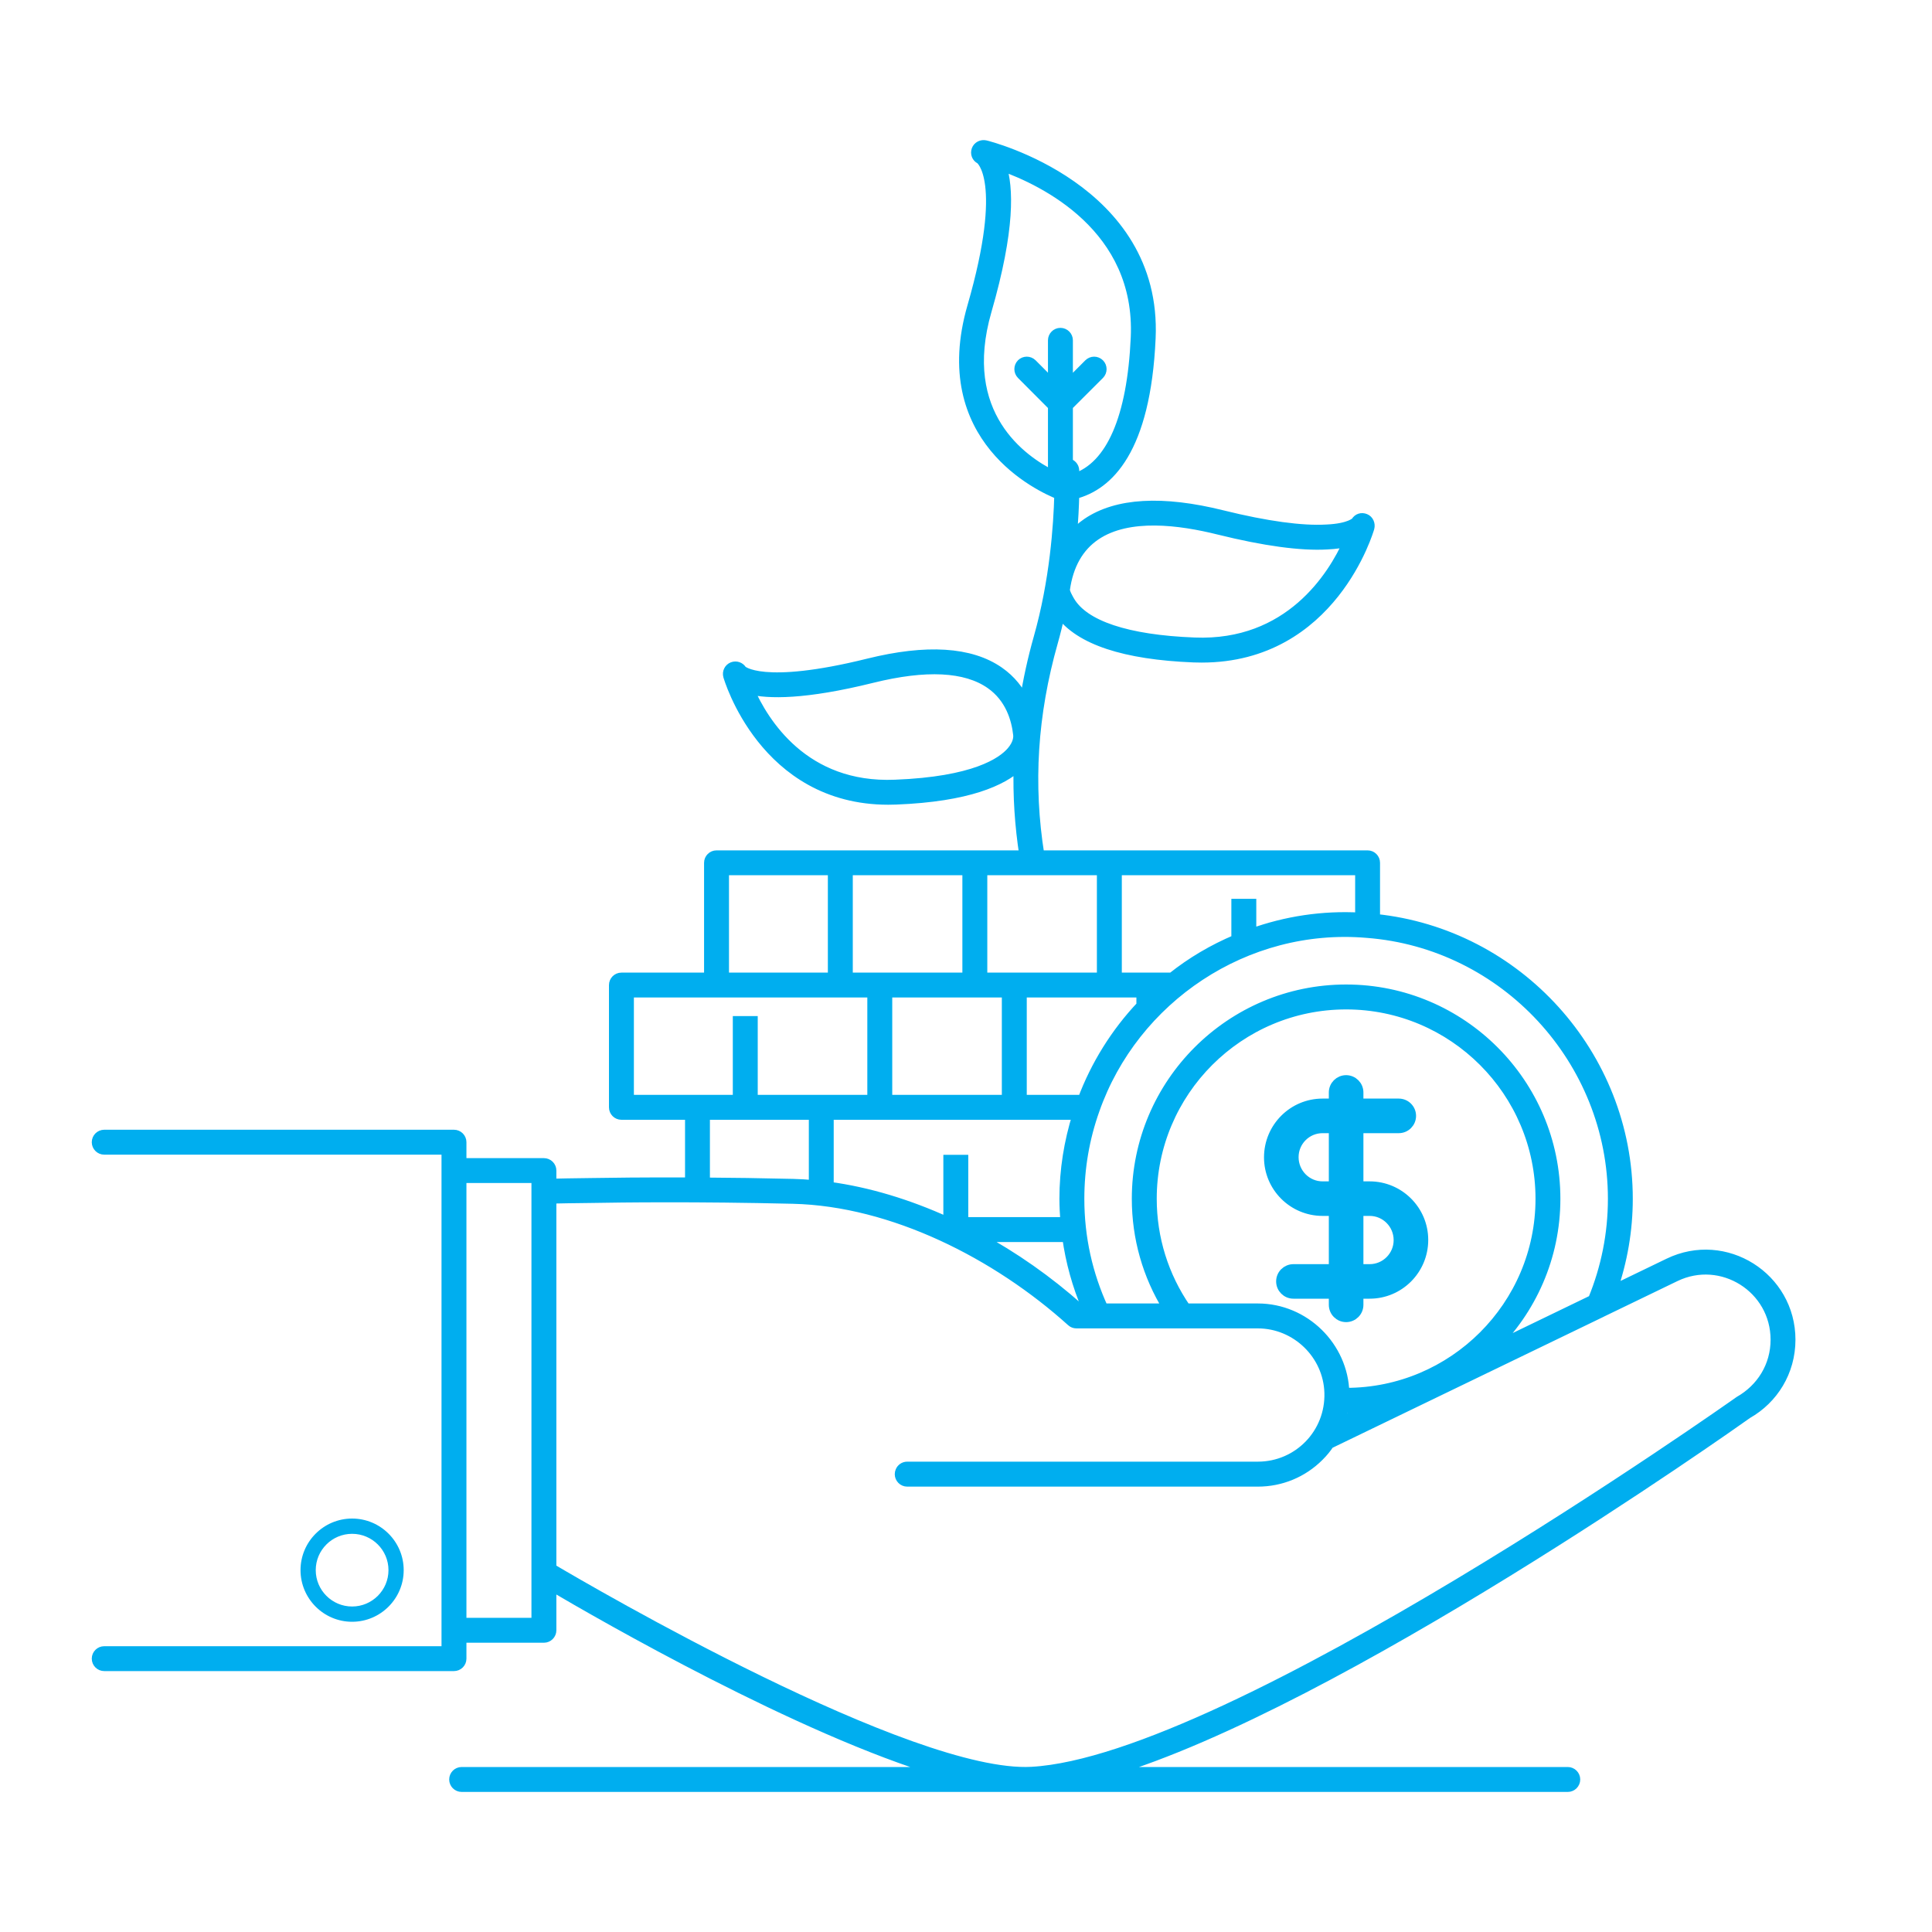 <svg width="40" height="40" viewBox="0 0 40 40" fill="none" xmlns="http://www.w3.org/2000/svg">
<path d="M28.128 25.074V26.273H28.357C28.686 26.273 28.954 26.005 28.954 25.676C28.954 25.342 28.686 25.074 28.357 25.074H28.128ZM27.382 24.559H27.612V23.361H27.382C27.053 23.361 26.786 23.628 26.786 23.957C26.786 24.291 27.054 24.559 27.382 24.559ZM28.128 23.361V24.559H28.357C28.971 24.559 29.47 25.058 29.47 25.671C29.47 26.289 28.971 26.788 28.357 26.788H28.128V27.015C28.128 27.158 28.012 27.273 27.87 27.273C27.727 27.273 27.612 27.158 27.612 27.015V26.788H26.779C26.637 26.788 26.521 26.673 26.521 26.53C26.521 26.388 26.636 26.273 26.779 26.273H27.612V25.074H27.382C26.769 25.074 26.27 24.576 26.27 23.962C26.27 23.344 26.769 22.845 27.382 22.845H27.612V22.618C27.612 22.476 27.727 22.36 27.87 22.36C28.012 22.36 28.128 22.476 28.128 22.618V22.845H28.96C29.102 22.845 29.218 22.96 29.218 23.103C29.218 23.245 29.103 23.361 28.96 23.361H28.128Z" fill="#00AEEF" stroke="#00AEEF" stroke-width="0.2"/>
<mask id="path-2-outside-1_1681_21875" maskUnits="userSpaceOnUse" x="1" y="2" width="37" height="36" fill="black">
<rect fill="white" x="1" y="2" width="37" height="36"/>
<path d="M32.977 26.909L30.896 27.915C31.703 27.128 32.206 26.032 32.206 24.819C32.206 22.428 30.261 20.483 27.87 20.483C25.479 20.483 23.533 22.428 23.533 24.819C23.533 25.63 23.755 26.407 24.176 27.087H22.844C22.522 26.384 22.35 25.628 22.35 24.819C22.35 24.186 22.456 23.567 22.666 22.978C23.474 20.675 25.788 19.102 28.303 19.318C31.155 19.536 33.39 21.953 33.39 24.819C33.39 25.545 33.249 26.247 32.977 26.909ZM28.424 29.11L27.753 29.434C27.759 29.415 27.761 29.396 27.766 29.376C27.784 29.314 27.798 29.252 27.809 29.188C27.811 29.175 27.815 29.162 27.817 29.149C27.834 29.149 27.848 29.149 27.87 29.149C28.058 29.149 28.242 29.133 28.424 29.11ZM27.87 28.834C27.864 28.834 27.851 28.834 27.837 28.834C27.812 27.882 27.016 27.087 26.042 27.087H24.554C24.094 26.419 23.849 25.637 23.849 24.819C23.849 22.602 25.652 20.799 27.87 20.799C30.087 20.799 31.891 22.602 31.891 24.819C31.891 27.033 30.087 28.834 27.87 28.834ZM34.685 26.434C35.644 25.97 36.758 26.67 36.758 27.737C36.758 28.286 36.462 28.749 36.011 29.006C35.906 29.08 25.483 36.452 21.359 36.68C18.855 36.817 12.208 32.94 11.419 32.472V24.819C11.581 24.815 11.868 24.81 12.252 24.806C12.839 24.795 14.417 24.775 16.416 24.823C18.483 24.872 20.64 25.972 22.181 27.362C22.21 27.389 22.247 27.403 22.287 27.403C22.979 27.403 24.558 27.403 26.042 27.403C26.837 27.403 27.497 28.045 27.52 28.834C27.546 29.677 26.877 30.36 26.046 30.362C26.045 30.362 26.044 30.362 26.042 30.362H18.783C18.717 30.362 18.661 30.402 18.638 30.459C18.63 30.478 18.625 30.499 18.625 30.521C18.625 30.608 18.696 30.679 18.783 30.679H26.042C26.521 30.679 26.973 30.492 27.311 30.153C27.403 30.061 27.47 29.977 27.522 29.896L33.157 27.173C33.162 27.171 33.166 27.168 33.17 27.166L34.685 26.434ZM16.846 23.084V24.533C16.704 24.52 16.563 24.511 16.424 24.508C15.762 24.492 15.148 24.483 14.598 24.48V23.084H16.846ZM13.024 22.768V20.552C14.752 20.552 16.296 20.552 18.057 20.552V22.768H15.588V21.137H15.272V22.768C15.224 22.768 12.967 22.768 13.024 22.768ZM14.993 18.021H17.24V20.237H14.993V18.021ZM17.556 18.021H20.025V20.237H17.556V18.021ZM20.341 18.021H22.81V20.237H20.341V18.021ZM21.158 22.768V20.552H23.628V20.819C23.096 21.381 22.68 22.052 22.412 22.768H21.158ZM18.373 22.768V20.552H20.842V22.768H18.373ZM22.501 27.087H22.347C21.699 26.509 20.989 26.013 20.254 25.615H22.092C22.163 26.125 22.3 26.618 22.501 27.087ZM22.034 24.819C22.034 24.975 22.043 25.136 22.055 25.299H19.947V24.009H19.631V25.299H19.618C18.802 24.927 17.968 24.675 17.161 24.567V23.084H22.303C22.128 23.643 22.034 24.225 22.034 24.819ZM23.126 18.021H28.157V18.994C27.386 18.951 26.624 19.067 25.91 19.325V18.709H25.594V19.449C25.114 19.651 24.666 19.915 24.263 20.237H23.126V18.021ZM11.103 33.595H9.557V24.393H11.103C11.103 26.682 11.103 31.314 11.103 33.595ZM20.941 15.557C20.744 15.786 20.169 16.18 18.534 16.243C16.642 16.323 15.81 14.951 15.513 14.275C15.907 14.372 16.654 14.387 18.056 14.04C19.169 13.764 19.993 13.805 20.505 14.163C20.914 14.448 21.041 14.888 21.076 15.207C21.084 15.271 21.075 15.401 20.941 15.557ZM21.797 7.046V7.958L21.371 7.531C21.308 7.469 21.209 7.469 21.147 7.53C21.086 7.592 21.086 7.692 21.147 7.754L21.797 8.406V9.84C21.173 9.532 19.807 8.591 20.43 6.435C20.922 4.733 20.881 3.87 20.737 3.436C21.62 3.75 23.615 4.714 23.511 6.989C23.436 8.653 23 9.651 22.248 9.903C22.247 9.808 22.245 9.747 22.244 9.736C22.241 9.661 22.181 9.601 22.113 9.589V8.405L22.765 7.754C22.826 7.692 22.826 7.592 22.765 7.531C22.703 7.469 22.603 7.469 22.541 7.531L22.113 7.96V7.046C22.113 6.959 22.042 6.888 21.955 6.888C21.868 6.888 21.797 6.959 21.797 7.046ZM22.685 11.086C23.366 10.625 24.433 10.771 25.233 10.97C26.181 11.205 26.935 11.307 27.474 11.276C27.653 11.268 27.796 11.246 27.91 11.217C27.596 11.921 26.694 13.379 24.728 13.299C23.334 13.245 22.442 12.947 22.147 12.438C22.122 12.394 22.044 12.26 22.052 12.203C22.122 11.699 22.335 11.323 22.685 11.086ZM28.472 19.022V17.863C28.472 17.776 28.402 17.706 28.314 17.706H21.523C21.288 16.239 21.378 14.794 21.804 13.291C21.86 13.092 21.908 12.895 21.951 12.7C22.354 13.249 23.278 13.558 24.715 13.615C24.771 13.617 24.825 13.618 24.879 13.618C27.584 13.618 28.347 10.957 28.355 10.93C28.376 10.852 28.34 10.767 28.266 10.737C28.192 10.706 28.111 10.73 28.072 10.8C28.071 10.801 27.955 10.939 27.458 10.96C26.952 10.988 26.227 10.891 25.309 10.664C24.065 10.354 23.122 10.409 22.508 10.825C22.39 10.905 22.288 10.999 22.196 11.103C22.226 10.76 22.24 10.462 22.245 10.233C22.948 10.054 23.722 9.322 23.826 7.003C23.968 3.885 20.44 3.013 20.404 3.005C20.325 2.986 20.242 3.027 20.215 3.103C20.188 3.179 20.218 3.261 20.291 3.296C20.297 3.3 20.887 3.716 20.127 6.347C19.336 9.085 21.538 10.088 21.928 10.242C21.912 10.874 21.833 12.029 21.5 13.205C21.374 13.649 21.28 14.087 21.21 14.524C21.103 14.3 20.938 14.079 20.686 13.904C20.095 13.492 19.184 13.435 17.98 13.733C15.762 14.283 15.367 13.876 15.363 13.875C15.323 13.806 15.239 13.777 15.165 13.807C15.091 13.837 15.052 13.918 15.073 13.995C15.081 14.021 15.812 16.561 18.39 16.561C18.441 16.561 18.494 16.56 18.547 16.558C20.053 16.5 20.757 16.164 21.086 15.859C21.069 16.474 21.108 17.088 21.204 17.706H14.835C14.748 17.706 14.677 17.776 14.677 17.863V20.237H12.866C12.778 20.237 12.708 20.308 12.708 20.395V22.926C12.708 23.013 12.778 23.084 12.866 23.084H14.283V24.478C13.325 24.474 12.603 24.484 12.248 24.49C11.868 24.494 11.584 24.5 11.419 24.504V24.235C11.419 24.148 11.348 24.078 11.261 24.078H9.557V23.648C9.557 23.561 9.486 23.49 9.399 23.49H2.158C2.071 23.49 2 23.561 2 23.648C2 23.735 2.071 23.806 2.158 23.806H9.241C9.241 28.68 9.241 26.468 9.241 34.183H2.158C2.071 34.183 2 34.253 2 34.34C2 34.428 2.071 34.498 2.158 34.498H9.399C9.486 34.498 9.557 34.428 9.557 34.34V33.911H11.261C11.348 33.911 11.419 33.84 11.419 33.753V32.839C12.463 33.455 16.584 35.825 19.481 36.684H9.558C9.47 36.684 9.4 36.755 9.4 36.842C9.4 36.929 9.47 37 9.558 37H32.459C32.546 37 32.617 36.929 32.617 36.842C32.617 36.755 32.546 36.684 32.459 36.684H22.952C27.698 35.27 35.808 29.537 36.18 29.272C36.713 28.97 37.073 28.403 37.073 27.737C37.073 26.439 35.718 25.584 34.548 26.15L33.385 26.712C33.594 26.105 33.705 25.472 33.705 24.819C33.705 21.838 31.417 19.322 28.472 19.022Z"/>
</mask>
<path d="M32.977 26.909L30.896 27.915C31.703 27.128 32.206 26.032 32.206 24.819C32.206 22.428 30.261 20.483 27.87 20.483C25.479 20.483 23.533 22.428 23.533 24.819C23.533 25.63 23.755 26.407 24.176 27.087H22.844C22.522 26.384 22.35 25.628 22.35 24.819C22.35 24.186 22.456 23.567 22.666 22.978C23.474 20.675 25.788 19.102 28.303 19.318C31.155 19.536 33.39 21.953 33.39 24.819C33.39 25.545 33.249 26.247 32.977 26.909ZM28.424 29.11L27.753 29.434C27.759 29.415 27.761 29.396 27.766 29.376C27.784 29.314 27.798 29.252 27.809 29.188C27.811 29.175 27.815 29.162 27.817 29.149C27.834 29.149 27.848 29.149 27.87 29.149C28.058 29.149 28.242 29.133 28.424 29.11ZM27.87 28.834C27.864 28.834 27.851 28.834 27.837 28.834C27.812 27.882 27.016 27.087 26.042 27.087H24.554C24.094 26.419 23.849 25.637 23.849 24.819C23.849 22.602 25.652 20.799 27.87 20.799C30.087 20.799 31.891 22.602 31.891 24.819C31.891 27.033 30.087 28.834 27.87 28.834ZM34.685 26.434C35.644 25.97 36.758 26.67 36.758 27.737C36.758 28.286 36.462 28.749 36.011 29.006C35.906 29.08 25.483 36.452 21.359 36.68C18.855 36.817 12.208 32.94 11.419 32.472V24.819C11.581 24.815 11.868 24.81 12.252 24.806C12.839 24.795 14.417 24.775 16.416 24.823C18.483 24.872 20.64 25.972 22.181 27.362C22.21 27.389 22.247 27.403 22.287 27.403C22.979 27.403 24.558 27.403 26.042 27.403C26.837 27.403 27.497 28.045 27.52 28.834C27.546 29.677 26.877 30.36 26.046 30.362C26.045 30.362 26.044 30.362 26.042 30.362H18.783C18.717 30.362 18.661 30.402 18.638 30.459C18.63 30.478 18.625 30.499 18.625 30.521C18.625 30.608 18.696 30.679 18.783 30.679H26.042C26.521 30.679 26.973 30.492 27.311 30.153C27.403 30.061 27.47 29.977 27.522 29.896L33.157 27.173C33.162 27.171 33.166 27.168 33.17 27.166L34.685 26.434ZM16.846 23.084V24.533C16.704 24.52 16.563 24.511 16.424 24.508C15.762 24.492 15.148 24.483 14.598 24.48V23.084H16.846ZM13.024 22.768V20.552C14.752 20.552 16.296 20.552 18.057 20.552V22.768H15.588V21.137H15.272V22.768C15.224 22.768 12.967 22.768 13.024 22.768ZM14.993 18.021H17.24V20.237H14.993V18.021ZM17.556 18.021H20.025V20.237H17.556V18.021ZM20.341 18.021H22.81V20.237H20.341V18.021ZM21.158 22.768V20.552H23.628V20.819C23.096 21.381 22.68 22.052 22.412 22.768H21.158ZM18.373 22.768V20.552H20.842V22.768H18.373ZM22.501 27.087H22.347C21.699 26.509 20.989 26.013 20.254 25.615H22.092C22.163 26.125 22.3 26.618 22.501 27.087ZM22.034 24.819C22.034 24.975 22.043 25.136 22.055 25.299H19.947V24.009H19.631V25.299H19.618C18.802 24.927 17.968 24.675 17.161 24.567V23.084H22.303C22.128 23.643 22.034 24.225 22.034 24.819ZM23.126 18.021H28.157V18.994C27.386 18.951 26.624 19.067 25.91 19.325V18.709H25.594V19.449C25.114 19.651 24.666 19.915 24.263 20.237H23.126V18.021ZM11.103 33.595H9.557V24.393H11.103C11.103 26.682 11.103 31.314 11.103 33.595ZM20.941 15.557C20.744 15.786 20.169 16.18 18.534 16.243C16.642 16.323 15.81 14.951 15.513 14.275C15.907 14.372 16.654 14.387 18.056 14.04C19.169 13.764 19.993 13.805 20.505 14.163C20.914 14.448 21.041 14.888 21.076 15.207C21.084 15.271 21.075 15.401 20.941 15.557ZM21.797 7.046V7.958L21.371 7.531C21.308 7.469 21.209 7.469 21.147 7.53C21.086 7.592 21.086 7.692 21.147 7.754L21.797 8.406V9.84C21.173 9.532 19.807 8.591 20.43 6.435C20.922 4.733 20.881 3.87 20.737 3.436C21.62 3.75 23.615 4.714 23.511 6.989C23.436 8.653 23 9.651 22.248 9.903C22.247 9.808 22.245 9.747 22.244 9.736C22.241 9.661 22.181 9.601 22.113 9.589V8.405L22.765 7.754C22.826 7.692 22.826 7.592 22.765 7.531C22.703 7.469 22.603 7.469 22.541 7.531L22.113 7.96V7.046C22.113 6.959 22.042 6.888 21.955 6.888C21.868 6.888 21.797 6.959 21.797 7.046ZM22.685 11.086C23.366 10.625 24.433 10.771 25.233 10.97C26.181 11.205 26.935 11.307 27.474 11.276C27.653 11.268 27.796 11.246 27.91 11.217C27.596 11.921 26.694 13.379 24.728 13.299C23.334 13.245 22.442 12.947 22.147 12.438C22.122 12.394 22.044 12.26 22.052 12.203C22.122 11.699 22.335 11.323 22.685 11.086ZM28.472 19.022V17.863C28.472 17.776 28.402 17.706 28.314 17.706H21.523C21.288 16.239 21.378 14.794 21.804 13.291C21.86 13.092 21.908 12.895 21.951 12.7C22.354 13.249 23.278 13.558 24.715 13.615C24.771 13.617 24.825 13.618 24.879 13.618C27.584 13.618 28.347 10.957 28.355 10.93C28.376 10.852 28.34 10.767 28.266 10.737C28.192 10.706 28.111 10.73 28.072 10.8C28.071 10.801 27.955 10.939 27.458 10.96C26.952 10.988 26.227 10.891 25.309 10.664C24.065 10.354 23.122 10.409 22.508 10.825C22.39 10.905 22.288 10.999 22.196 11.103C22.226 10.76 22.24 10.462 22.245 10.233C22.948 10.054 23.722 9.322 23.826 7.003C23.968 3.885 20.44 3.013 20.404 3.005C20.325 2.986 20.242 3.027 20.215 3.103C20.188 3.179 20.218 3.261 20.291 3.296C20.297 3.3 20.887 3.716 20.127 6.347C19.336 9.085 21.538 10.088 21.928 10.242C21.912 10.874 21.833 12.029 21.5 13.205C21.374 13.649 21.28 14.087 21.21 14.524C21.103 14.3 20.938 14.079 20.686 13.904C20.095 13.492 19.184 13.435 17.98 13.733C15.762 14.283 15.367 13.876 15.363 13.875C15.323 13.806 15.239 13.777 15.165 13.807C15.091 13.837 15.052 13.918 15.073 13.995C15.081 14.021 15.812 16.561 18.39 16.561C18.441 16.561 18.494 16.56 18.547 16.558C20.053 16.5 20.757 16.164 21.086 15.859C21.069 16.474 21.108 17.088 21.204 17.706H14.835C14.748 17.706 14.677 17.776 14.677 17.863V20.237H12.866C12.778 20.237 12.708 20.308 12.708 20.395V22.926C12.708 23.013 12.778 23.084 12.866 23.084H14.283V24.478C13.325 24.474 12.603 24.484 12.248 24.49C11.868 24.494 11.584 24.5 11.419 24.504V24.235C11.419 24.148 11.348 24.078 11.261 24.078H9.557V23.648C9.557 23.561 9.486 23.49 9.399 23.49H2.158C2.071 23.49 2 23.561 2 23.648C2 23.735 2.071 23.806 2.158 23.806H9.241C9.241 28.68 9.241 26.468 9.241 34.183H2.158C2.071 34.183 2 34.253 2 34.34C2 34.428 2.071 34.498 2.158 34.498H9.399C9.486 34.498 9.557 34.428 9.557 34.34V33.911H11.261C11.348 33.911 11.419 33.84 11.419 33.753V32.839C12.463 33.455 16.584 35.825 19.481 36.684H9.558C9.47 36.684 9.4 36.755 9.4 36.842C9.4 36.929 9.47 37 9.558 37H32.459C32.546 37 32.617 36.929 32.617 36.842C32.617 36.755 32.546 36.684 32.459 36.684H22.952C27.698 35.27 35.808 29.537 36.18 29.272C36.713 28.97 37.073 28.403 37.073 27.737C37.073 26.439 35.718 25.584 34.548 26.15L33.385 26.712C33.594 26.105 33.705 25.472 33.705 24.819C33.705 21.838 31.417 19.322 28.472 19.022Z" fill="#00AEEF"/>
<path d="M32.977 26.909L30.896 27.915C31.703 27.128 32.206 26.032 32.206 24.819C32.206 22.428 30.261 20.483 27.87 20.483C25.479 20.483 23.533 22.428 23.533 24.819C23.533 25.63 23.755 26.407 24.176 27.087H22.844C22.522 26.384 22.35 25.628 22.35 24.819C22.35 24.186 22.456 23.567 22.666 22.978C23.474 20.675 25.788 19.102 28.303 19.318C31.155 19.536 33.39 21.953 33.39 24.819C33.39 25.545 33.249 26.247 32.977 26.909ZM28.424 29.11L27.753 29.434C27.759 29.415 27.761 29.396 27.766 29.376C27.784 29.314 27.798 29.252 27.809 29.188C27.811 29.175 27.815 29.162 27.817 29.149C27.834 29.149 27.848 29.149 27.87 29.149C28.058 29.149 28.242 29.133 28.424 29.11ZM27.87 28.834C27.864 28.834 27.851 28.834 27.837 28.834C27.812 27.882 27.016 27.087 26.042 27.087H24.554C24.094 26.419 23.849 25.637 23.849 24.819C23.849 22.602 25.652 20.799 27.87 20.799C30.087 20.799 31.891 22.602 31.891 24.819C31.891 27.033 30.087 28.834 27.87 28.834ZM34.685 26.434C35.644 25.97 36.758 26.67 36.758 27.737C36.758 28.286 36.462 28.749 36.011 29.006C35.906 29.08 25.483 36.452 21.359 36.68C18.855 36.817 12.208 32.94 11.419 32.472V24.819C11.581 24.815 11.868 24.81 12.252 24.806C12.839 24.795 14.417 24.775 16.416 24.823C18.483 24.872 20.64 25.972 22.181 27.362C22.21 27.389 22.247 27.403 22.287 27.403C22.979 27.403 24.558 27.403 26.042 27.403C26.837 27.403 27.497 28.045 27.52 28.834C27.546 29.677 26.877 30.36 26.046 30.362C26.045 30.362 26.044 30.362 26.042 30.362H18.783C18.717 30.362 18.661 30.402 18.638 30.459C18.63 30.478 18.625 30.499 18.625 30.521C18.625 30.608 18.696 30.679 18.783 30.679H26.042C26.521 30.679 26.973 30.492 27.311 30.153C27.403 30.061 27.47 29.977 27.522 29.896L33.157 27.173C33.162 27.171 33.166 27.168 33.17 27.166L34.685 26.434ZM16.846 23.084V24.533C16.704 24.52 16.563 24.511 16.424 24.508C15.762 24.492 15.148 24.483 14.598 24.48V23.084H16.846ZM13.024 22.768V20.552C14.752 20.552 16.296 20.552 18.057 20.552V22.768H15.588V21.137H15.272V22.768C15.224 22.768 12.967 22.768 13.024 22.768ZM14.993 18.021H17.24V20.237H14.993V18.021ZM17.556 18.021H20.025V20.237H17.556V18.021ZM20.341 18.021H22.81V20.237H20.341V18.021ZM21.158 22.768V20.552H23.628V20.819C23.096 21.381 22.68 22.052 22.412 22.768H21.158ZM18.373 22.768V20.552H20.842V22.768H18.373ZM22.501 27.087H22.347C21.699 26.509 20.989 26.013 20.254 25.615H22.092C22.163 26.125 22.3 26.618 22.501 27.087ZM22.034 24.819C22.034 24.975 22.043 25.136 22.055 25.299H19.947V24.009H19.631V25.299H19.618C18.802 24.927 17.968 24.675 17.161 24.567V23.084H22.303C22.128 23.643 22.034 24.225 22.034 24.819ZM23.126 18.021H28.157V18.994C27.386 18.951 26.624 19.067 25.91 19.325V18.709H25.594V19.449C25.114 19.651 24.666 19.915 24.263 20.237H23.126V18.021ZM11.103 33.595H9.557V24.393H11.103C11.103 26.682 11.103 31.314 11.103 33.595ZM20.941 15.557C20.744 15.786 20.169 16.18 18.534 16.243C16.642 16.323 15.81 14.951 15.513 14.275C15.907 14.372 16.654 14.387 18.056 14.04C19.169 13.764 19.993 13.805 20.505 14.163C20.914 14.448 21.041 14.888 21.076 15.207C21.084 15.271 21.075 15.401 20.941 15.557ZM21.797 7.046V7.958L21.371 7.531C21.308 7.469 21.209 7.469 21.147 7.53C21.086 7.592 21.086 7.692 21.147 7.754L21.797 8.406V9.84C21.173 9.532 19.807 8.591 20.43 6.435C20.922 4.733 20.881 3.87 20.737 3.436C21.62 3.75 23.615 4.714 23.511 6.989C23.436 8.653 23 9.651 22.248 9.903C22.247 9.808 22.245 9.747 22.244 9.736C22.241 9.661 22.181 9.601 22.113 9.589V8.405L22.765 7.754C22.826 7.692 22.826 7.592 22.765 7.531C22.703 7.469 22.603 7.469 22.541 7.531L22.113 7.96V7.046C22.113 6.959 22.042 6.888 21.955 6.888C21.868 6.888 21.797 6.959 21.797 7.046ZM22.685 11.086C23.366 10.625 24.433 10.771 25.233 10.97C26.181 11.205 26.935 11.307 27.474 11.276C27.653 11.268 27.796 11.246 27.91 11.217C27.596 11.921 26.694 13.379 24.728 13.299C23.334 13.245 22.442 12.947 22.147 12.438C22.122 12.394 22.044 12.26 22.052 12.203C22.122 11.699 22.335 11.323 22.685 11.086ZM28.472 19.022V17.863C28.472 17.776 28.402 17.706 28.314 17.706H21.523C21.288 16.239 21.378 14.794 21.804 13.291C21.86 13.092 21.908 12.895 21.951 12.7C22.354 13.249 23.278 13.558 24.715 13.615C24.771 13.617 24.825 13.618 24.879 13.618C27.584 13.618 28.347 10.957 28.355 10.93C28.376 10.852 28.34 10.767 28.266 10.737C28.192 10.706 28.111 10.73 28.072 10.8C28.071 10.801 27.955 10.939 27.458 10.96C26.952 10.988 26.227 10.891 25.309 10.664C24.065 10.354 23.122 10.409 22.508 10.825C22.39 10.905 22.288 10.999 22.196 11.103C22.226 10.76 22.24 10.462 22.245 10.233C22.948 10.054 23.722 9.322 23.826 7.003C23.968 3.885 20.44 3.013 20.404 3.005C20.325 2.986 20.242 3.027 20.215 3.103C20.188 3.179 20.218 3.261 20.291 3.296C20.297 3.3 20.887 3.716 20.127 6.347C19.336 9.085 21.538 10.088 21.928 10.242C21.912 10.874 21.833 12.029 21.5 13.205C21.374 13.649 21.28 14.087 21.21 14.524C21.103 14.3 20.938 14.079 20.686 13.904C20.095 13.492 19.184 13.435 17.98 13.733C15.762 14.283 15.367 13.876 15.363 13.875C15.323 13.806 15.239 13.777 15.165 13.807C15.091 13.837 15.052 13.918 15.073 13.995C15.081 14.021 15.812 16.561 18.39 16.561C18.441 16.561 18.494 16.56 18.547 16.558C20.053 16.5 20.757 16.164 21.086 15.859C21.069 16.474 21.108 17.088 21.204 17.706H14.835C14.748 17.706 14.677 17.776 14.677 17.863V20.237H12.866C12.778 20.237 12.708 20.308 12.708 20.395V22.926C12.708 23.013 12.778 23.084 12.866 23.084H14.283V24.478C13.325 24.474 12.603 24.484 12.248 24.49C11.868 24.494 11.584 24.5 11.419 24.504V24.235C11.419 24.148 11.348 24.078 11.261 24.078H9.557V23.648C9.557 23.561 9.486 23.49 9.399 23.49H2.158C2.071 23.49 2 23.561 2 23.648C2 23.735 2.071 23.806 2.158 23.806H9.241C9.241 28.68 9.241 26.468 9.241 34.183H2.158C2.071 34.183 2 34.253 2 34.34C2 34.428 2.071 34.498 2.158 34.498H9.399C9.486 34.498 9.557 34.428 9.557 34.34V33.911H11.261C11.348 33.911 11.419 33.84 11.419 33.753V32.839C12.463 33.455 16.584 35.825 19.481 36.684H9.558C9.47 36.684 9.4 36.755 9.4 36.842C9.4 36.929 9.47 37 9.558 37H32.459C32.546 37 32.617 36.929 32.617 36.842C32.617 36.755 32.546 36.684 32.459 36.684H22.952C27.698 35.27 35.808 29.537 36.18 29.272C36.713 28.97 37.073 28.403 37.073 27.737C37.073 26.439 35.718 25.584 34.548 26.15L33.385 26.712C33.594 26.105 33.705 25.472 33.705 24.819C33.705 21.838 31.417 19.322 28.472 19.022Z" stroke="#00AEEF" stroke-width="0.2" mask="url(#path-2-outside-1_1681_21875)"/>
<path d="M6.537 32.508C6.537 32.093 6.875 31.756 7.29 31.756C7.705 31.756 8.043 32.093 8.043 32.508C8.043 32.923 7.705 33.261 7.29 33.261C6.875 33.261 6.537 32.923 6.537 32.508ZM8.358 32.508C8.358 31.919 7.879 31.44 7.29 31.44C6.701 31.44 6.222 31.919 6.222 32.508C6.222 33.097 6.701 33.577 7.29 33.577C7.879 33.577 8.358 33.097 8.358 32.508Z" fill="#00AEEF"/>
</svg>
